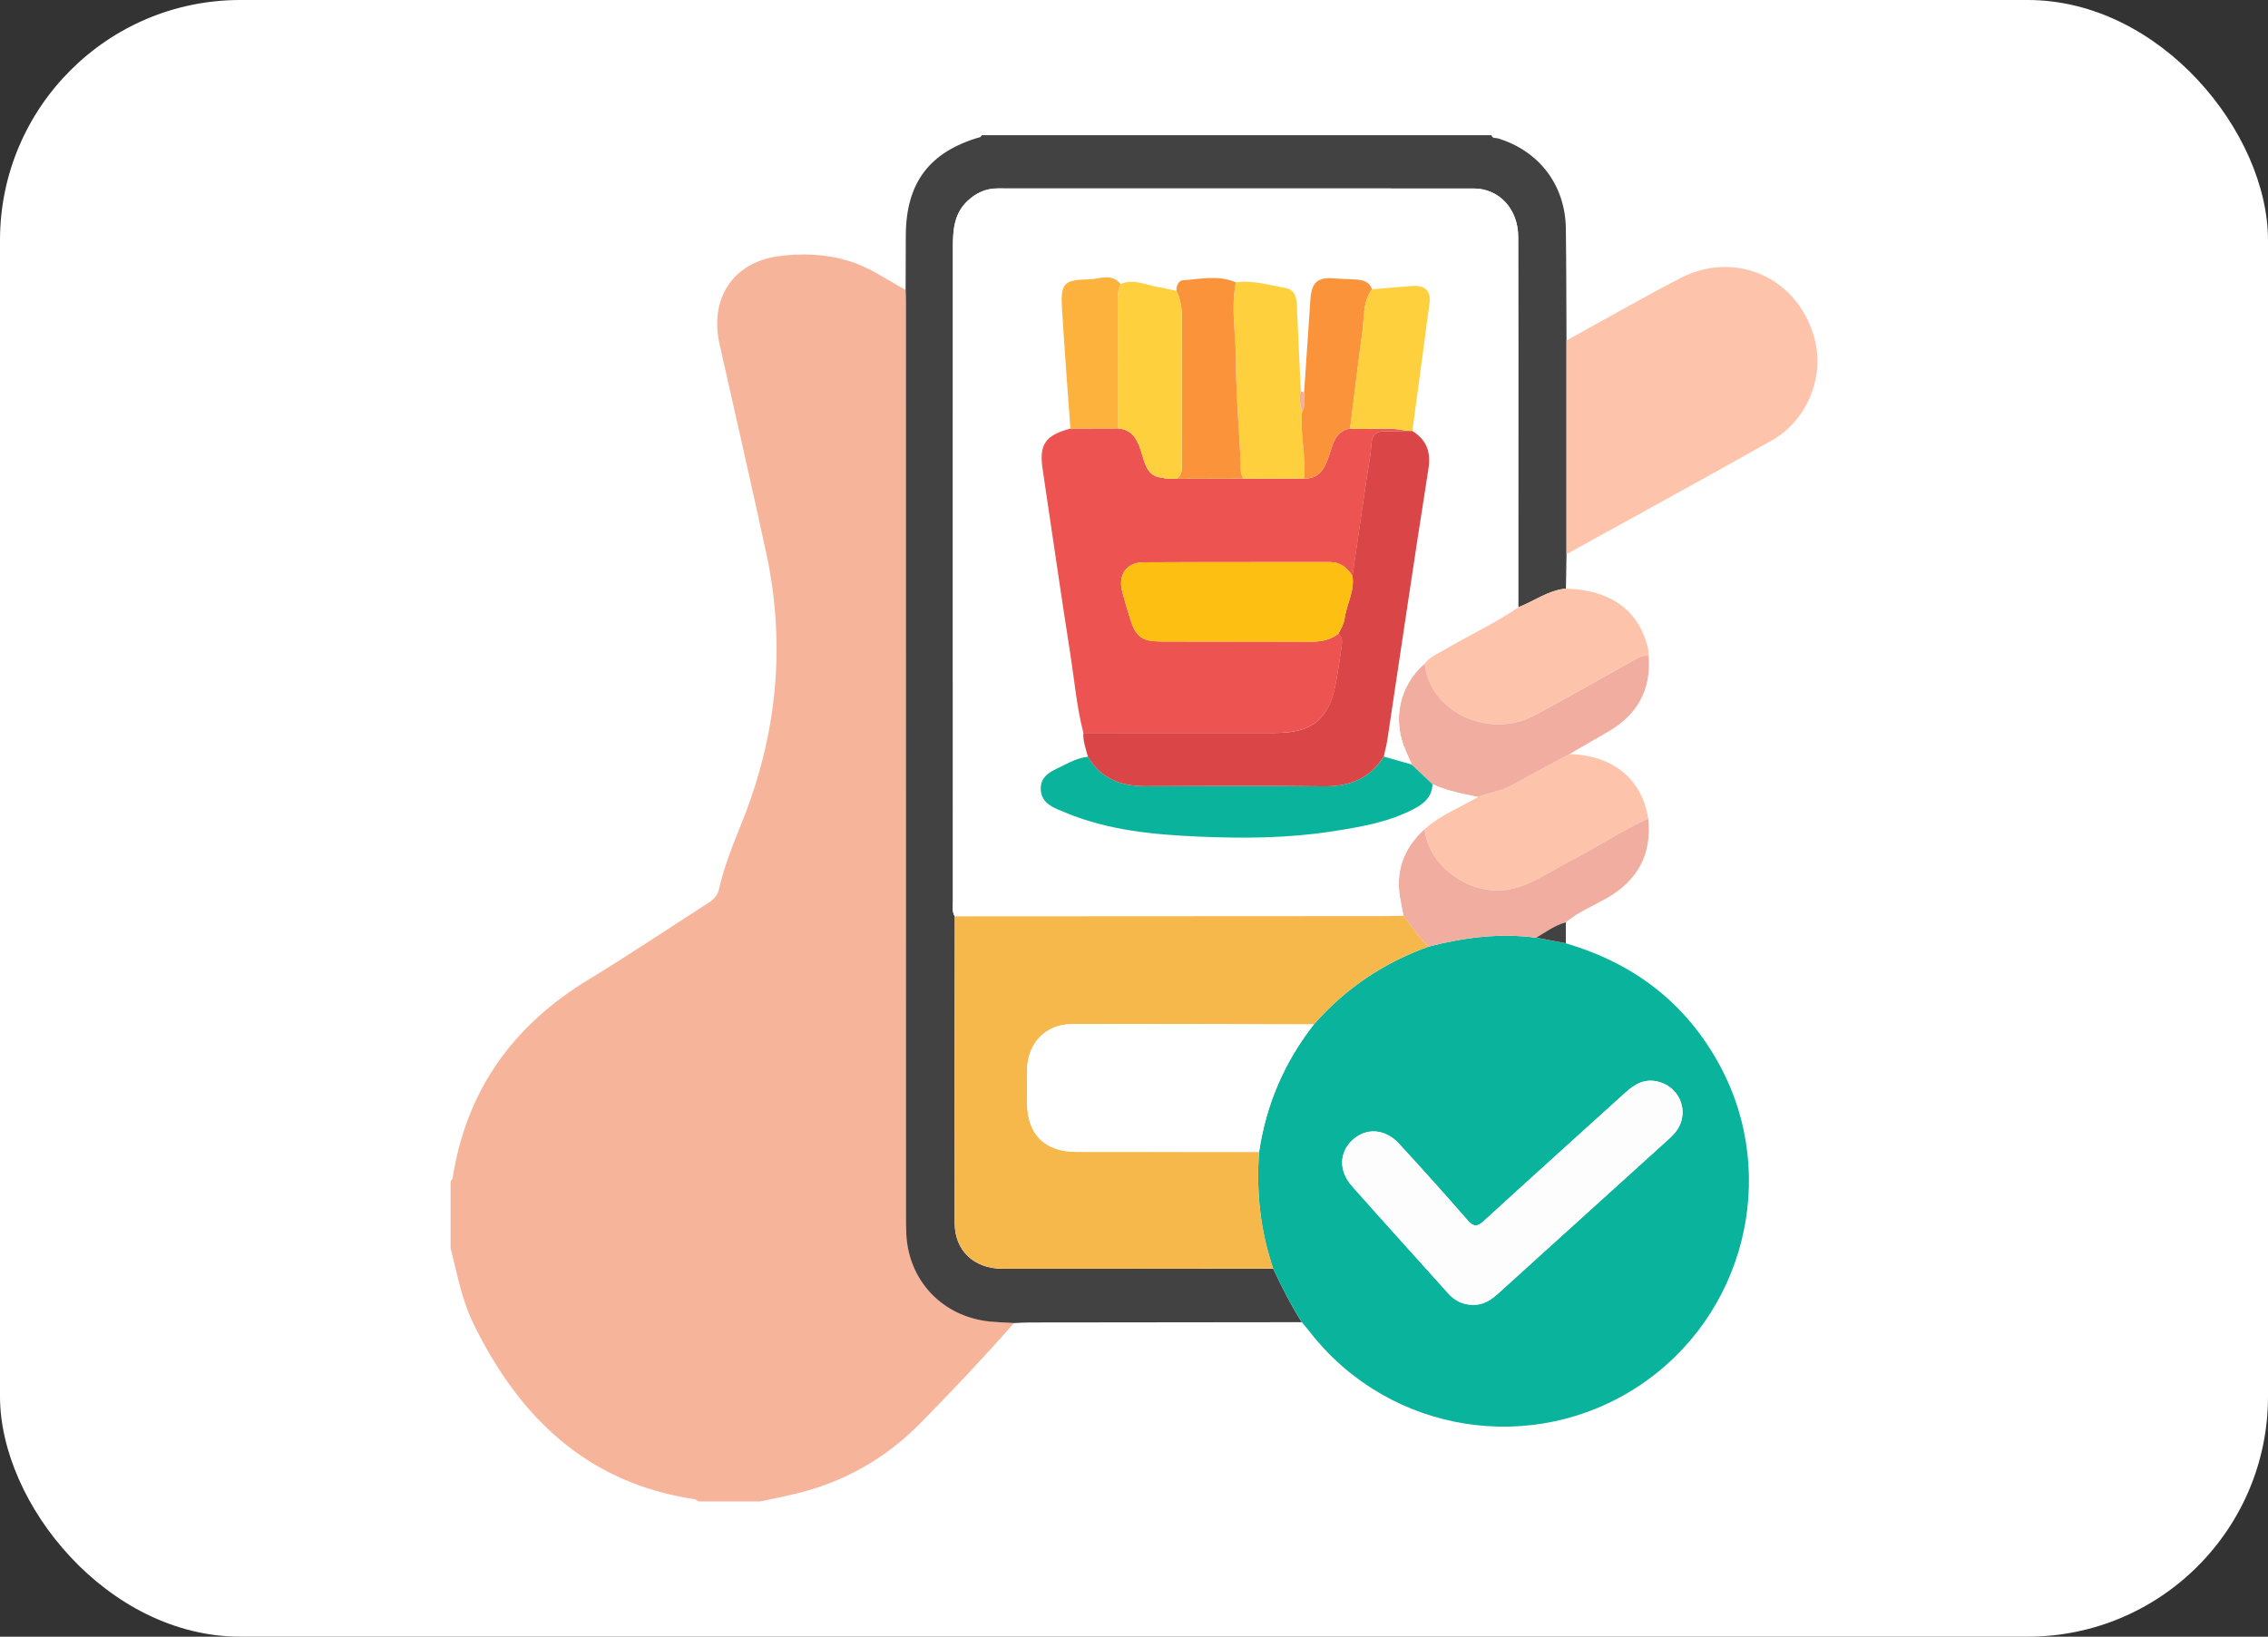 <svg width="151" height="109" viewBox="0 0 151 109" fill="none" xmlns="http://www.w3.org/2000/svg">
<rect x="0" y="0" width="151" height="109" fill="#333333" stroke="none"/>
<rect width="151" height="109" rx="16" fill="white"/>
<g clip-path="url(#clip0_69_514)">
<path d="M30 83.114C30 81.633 30 80.151 30 78.672C30.047 78.598 30.126 78.53 30.138 78.451C31.05 72.596 34.17 68.279 39.202 65.228C41.883 63.602 44.486 61.845 47.129 60.153C47.488 59.923 47.761 59.676 47.866 59.219C48.208 57.747 48.759 56.341 49.328 54.94C51.725 49.051 52.354 42.99 51 36.76C49.998 32.135 48.941 27.524 47.904 22.906C47.232 19.91 48.78 17.496 51.775 17.072C53.354 16.849 54.95 16.906 56.522 17.383C57.906 17.802 59.053 18.637 60.295 19.307C60.305 19.573 60.322 19.838 60.322 20.104C60.324 40.342 60.322 60.58 60.324 80.817C60.324 81.291 60.319 81.766 60.348 82.237C60.516 85.179 62.568 87.472 65.489 87.95C66.156 88.059 66.84 88.057 67.517 88.107C65.489 90.411 63.387 92.647 61.229 94.83C58.911 97.174 56.137 98.729 52.926 99.493C52.159 99.675 51.385 99.829 50.613 99.995C49.25 99.995 47.889 99.995 46.526 99.995C46.424 99.943 46.327 99.858 46.22 99.841C39.088 98.765 34.574 94.396 31.529 88.173C30.743 86.571 30.432 84.826 30 83.114Z" fill="#F6B59A"/>
<path d="M60.295 19.312C60.3 18.105 60.302 16.899 60.307 15.692C60.319 12.167 61.879 10.102 65.263 9.13C65.306 9.119 65.329 9.045 65.363 9.002C76.676 9.002 87.99 9.002 99.301 9.002C99.36 9.244 99.579 9.168 99.733 9.216C102.483 10.057 104.214 12.333 104.252 15.22C104.286 17.705 104.281 20.192 104.295 22.676C104.295 27.422 104.295 32.168 104.295 36.914C104.283 37.677 104.269 38.438 104.257 39.201C103.079 39.313 102.144 40.038 101.082 40.448C101.085 37.163 101.084 33.877 101.084 30.591C101.084 25.649 101.089 20.704 101.08 15.761C101.077 13.924 99.812 12.556 98.121 12.554C87.555 12.549 76.99 12.554 66.424 12.549C65.638 12.549 64.997 12.845 64.432 13.369C63.544 14.194 63.444 15.273 63.444 16.384C63.444 30.919 63.441 45.453 63.446 59.987C63.446 60.335 63.37 60.7 63.567 61.028C63.563 67.834 63.548 74.639 63.56 81.445C63.563 83.285 64.835 84.496 66.752 84.499C72.758 84.511 78.764 84.496 84.767 84.494C85.344 85.713 85.948 86.914 86.672 88.055C80.64 88.059 74.606 88.064 68.573 88.074C68.22 88.074 67.866 88.1 67.512 88.114C66.835 88.064 66.151 88.067 65.484 87.957C62.563 87.479 60.511 85.184 60.342 82.244C60.316 81.773 60.319 81.299 60.319 80.824C60.319 60.587 60.319 40.349 60.316 20.111C60.321 19.843 60.302 19.578 60.295 19.312Z" fill="#434242"/>
<path d="M86.675 88.052C85.95 86.914 85.345 85.71 84.768 84.494C83.906 81.969 83.63 79.373 83.827 76.721C84.293 73.568 85.509 70.737 87.473 68.227C89.57 65.828 92.127 64.114 95.122 63.04C97.475 62.431 99.852 62.127 102.279 62.45C102.937 62.575 103.593 62.699 104.251 62.824C108.779 64.15 112.268 66.805 114.514 70.979C118.495 78.368 116.129 87.654 109.121 92.298C102.073 96.966 92.619 95.482 87.344 88.877C87.126 88.597 86.9 88.327 86.675 88.052ZM98.057 86.895C98.739 86.933 99.263 86.582 99.762 86.13C103.486 82.751 107.217 79.38 110.943 76.005C111.14 75.827 111.342 75.649 111.513 75.445C112.548 74.208 111.935 72.404 110.363 72.027C109.482 71.816 108.824 72.21 108.207 72.771C105.075 75.614 101.93 78.442 98.81 81.298C98.366 81.706 98.119 81.734 97.703 81.256C96.21 79.537 94.685 77.844 93.146 76.166C92.229 75.168 90.98 75.085 90.073 75.9C89.161 76.721 89.106 77.965 90.011 78.985C92.127 81.377 94.274 83.742 96.407 86.12C96.839 86.609 97.364 86.902 98.057 86.895Z" fill="#0AB39C"/>
<path d="M104.293 36.911C104.293 32.166 104.293 27.419 104.293 22.674C106.808 21.292 109.299 19.862 111.845 18.537C115.642 16.56 119.933 18.615 120.867 22.797C121.42 25.281 120.254 28.038 117.958 29.335C113.422 31.895 108.85 34.389 104.293 36.911Z" fill="#FEC4AB"/>
<path d="M101.078 40.446C102.139 40.036 103.075 39.31 104.253 39.199C107.255 39.282 109.162 40.681 109.729 43.222C109.76 43.364 109.748 43.514 109.758 43.66C109.418 43.625 109.14 43.753 108.846 43.919C106.64 45.163 104.431 46.403 102.206 47.615C99.145 49.283 95.16 47.413 94.849 44.18C95.162 43.77 95.628 43.573 96.055 43.321C97.72 42.345 99.477 41.532 101.078 40.446Z" fill="#FEC4AB"/>
<path d="M104.504 50.218C107.402 50.31 109.316 51.879 109.738 54.508C107.938 55.328 106.295 56.431 104.542 57.339C103.239 58.014 102.046 58.901 100.557 59.214C98 59.752 95.091 57.735 94.856 55.203C95.9 54.264 97.211 53.771 98.396 53.069C99.166 52.794 99.985 52.664 100.714 52.261C101.97 51.569 103.241 50.898 104.504 50.218Z" fill="#FEC4AB"/>
<path d="M104.504 50.217C103.241 50.898 101.971 51.566 100.714 52.263C99.985 52.669 99.166 52.797 98.397 53.072C97.366 52.865 96.335 52.669 95.373 52.223C94.977 51.848 94.578 51.476 94.181 51.102C94.117 51.045 94.051 50.986 93.986 50.929L93.996 50.919C93.868 50.625 93.742 50.329 93.609 50.035C92.668 47.97 93.158 45.671 94.856 44.182C95.164 47.415 99.149 49.286 102.213 47.617C104.438 46.406 106.647 45.166 108.853 43.921C109.147 43.755 109.425 43.627 109.765 43.663C109.952 45.957 108.993 47.633 107.012 48.762C106.169 49.238 105.338 49.731 104.504 50.217Z" fill="#F1ADA0"/>
<path d="M94.853 55.205C95.088 57.735 97.997 59.755 100.555 59.216C102.041 58.904 103.236 58.014 104.54 57.341C106.292 56.436 107.938 55.331 109.736 54.511C109.995 56.926 109.019 58.676 106.91 59.854C106.012 60.357 105.048 60.755 104.248 61.426C103.516 61.62 102.918 62.073 102.281 62.45C99.852 62.127 97.475 62.431 95.121 63.04C94.452 62.447 93.981 61.691 93.44 60.997C93.381 60.681 93.324 60.364 93.26 60.051C92.856 58.123 93.407 56.519 94.853 55.205Z" fill="#F1ADA0"/>
<path d="M102.282 62.447C102.919 62.071 103.517 61.62 104.249 61.423C104.249 61.89 104.251 62.355 104.251 62.822C103.595 62.696 102.938 62.573 102.282 62.447Z" fill="#434242"/>
<path d="M94.853 55.205C93.407 56.516 92.854 58.123 93.257 60.046C93.324 60.361 93.379 60.677 93.438 60.992C92.965 60.999 92.493 61.011 92.02 61.011C82.535 61.018 73.05 61.023 63.565 61.028C63.368 60.698 63.444 60.335 63.444 59.987C63.439 45.453 63.439 30.919 63.442 16.384C63.442 15.273 63.541 14.194 64.43 13.369C64.995 12.845 65.636 12.546 66.422 12.549C76.988 12.554 87.553 12.549 98.119 12.554C99.807 12.554 101.073 13.924 101.078 15.761C101.087 20.704 101.082 25.649 101.082 30.591C101.082 33.877 101.08 37.163 101.08 40.448C99.477 41.532 97.72 42.347 96.06 43.326C95.635 43.578 95.167 43.774 94.853 44.184C93.155 45.673 92.666 47.973 93.606 50.037C93.739 50.331 93.865 50.628 93.993 50.922C93.371 50.744 92.751 50.566 92.132 50.391C92.212 50.016 92.317 49.646 92.374 49.269C93.281 43.267 94.155 37.26 95.103 31.265C95.285 30.11 94.998 29.307 94.036 28.707C94.416 25.881 94.803 23.055 95.174 20.227C95.285 19.362 94.879 18.98 93.986 19.056C93.108 19.13 92.229 19.201 91.35 19.274C91.177 18.767 90.75 18.66 90.296 18.625C89.826 18.587 89.351 18.591 88.881 18.551C87.729 18.452 87.328 18.791 87.247 19.959C87.107 22.022 86.969 24.082 86.829 26.144C86.757 26.118 86.684 26.09 86.613 26.064C86.522 24.153 86.418 22.245 86.347 20.331C86.325 19.774 86.185 19.293 85.599 19.189C84.504 18.994 83.423 18.648 82.286 18.81C81.124 18.309 79.928 18.589 78.747 18.679C78.458 18.701 78.32 19.058 78.332 19.386C77.957 19.303 77.584 19.198 77.206 19.144C76.346 19.021 75.513 18.527 74.61 18.926C74.024 18.174 73.243 18.589 72.544 18.606C70.808 18.646 70.609 18.857 70.716 20.604C70.877 23.254 71.084 25.9 71.271 28.548C69.581 28.998 69.177 29.61 69.426 31.265C70.041 35.344 70.616 39.431 71.26 43.506C71.54 45.28 71.692 47.074 72.136 48.819C72.1 49.376 72.302 49.886 72.442 50.407C71.872 50.467 71.359 50.699 70.861 50.955C70.16 51.313 69.274 51.585 69.298 52.557C69.322 53.567 70.248 53.837 70.991 54.146C73.817 55.314 76.824 55.594 79.83 55.724C82.777 55.852 85.736 55.834 88.667 55.381C90.533 55.092 92.405 54.783 94.11 53.899C94.784 53.551 95.361 53.093 95.378 52.23C96.34 52.676 97.373 52.873 98.401 53.079C97.209 53.773 95.898 54.269 94.853 55.205Z" fill="white"/>
<path d="M63.568 61.027C73.052 61.023 82.537 61.018 92.022 61.011C92.495 61.011 92.968 60.999 93.44 60.992C93.982 61.689 94.452 62.445 95.121 63.035C92.127 64.109 89.569 65.825 87.472 68.222C82.093 68.215 76.715 68.189 71.338 68.205C69.619 68.21 68.424 69.474 68.386 71.211C68.372 71.951 68.381 72.688 68.384 73.428C68.391 75.549 69.552 76.709 71.682 76.711C75.731 76.716 79.78 76.716 83.829 76.716C83.632 79.368 83.91 81.964 84.77 84.489C78.764 84.494 72.758 84.506 66.754 84.494C64.838 84.489 63.565 83.278 63.563 81.44C63.549 74.639 63.563 67.833 63.568 61.027Z" fill="#F7B84B"/>
<path d="M83.827 76.721C79.778 76.718 75.729 76.721 71.68 76.716C69.552 76.714 68.391 75.554 68.381 73.433C68.379 72.693 68.369 71.954 68.384 71.216C68.419 69.481 69.614 68.217 71.335 68.21C76.715 68.194 82.093 68.217 87.47 68.227C85.508 70.735 84.292 73.568 83.827 76.721Z" fill="white"/>
<path d="M98.057 86.895C97.366 86.903 96.838 86.609 96.404 86.125C94.271 83.747 92.124 81.381 90.009 78.99C89.106 77.968 89.158 76.726 90.07 75.905C90.978 75.09 92.229 75.173 93.143 76.171C94.685 77.849 96.209 79.542 97.701 81.26C98.116 81.739 98.363 81.711 98.807 81.303C101.925 78.447 105.072 75.618 108.204 72.776C108.822 72.217 109.482 71.823 110.361 72.032C111.933 72.406 112.545 74.213 111.51 75.45C111.341 75.654 111.137 75.829 110.94 76.01C107.214 79.385 103.483 82.756 99.76 86.135C99.263 86.582 98.738 86.933 98.057 86.895Z" fill="#FDFDFD"/>
<path d="M95.371 52.223C95.353 53.086 94.778 53.543 94.103 53.892C92.398 54.776 90.527 55.084 88.66 55.373C85.73 55.826 82.771 55.845 79.824 55.717C76.82 55.587 73.811 55.307 70.985 54.138C70.241 53.83 69.315 53.56 69.291 52.55C69.268 51.578 70.151 51.306 70.854 50.948C71.355 50.691 71.866 50.457 72.436 50.4C73.295 51.855 74.623 52.365 76.25 52.358C80.213 52.342 84.174 52.32 88.138 52.368C89.845 52.386 91.199 51.853 92.13 50.386C92.752 50.563 93.372 50.741 93.994 50.917L93.985 50.926C94.049 50.983 94.115 51.042 94.179 51.099C94.576 51.476 94.975 51.851 95.371 52.223Z" fill="#0AB39C"/>
<path d="M94.179 51.102C94.115 51.045 94.049 50.986 93.984 50.929C94.049 50.986 94.113 51.045 94.179 51.102Z" fill="#AB6BAB"/>
<path d="M72.129 48.814C71.682 47.069 71.53 45.275 71.252 43.502C70.609 39.427 70.034 35.34 69.419 31.26C69.169 29.608 69.576 28.994 71.264 28.543C72.319 28.541 73.373 28.536 74.427 28.534C75.491 28.612 75.772 29.408 76.03 30.25C76.254 30.973 76.422 31.772 77.424 31.815C77.493 31.838 77.56 31.864 77.629 31.888C77.864 31.888 78.096 31.888 78.332 31.888C79.816 31.883 81.3 31.881 82.784 31.876C84.131 31.874 85.48 31.874 86.826 31.872C87.859 31.895 88.201 31.177 88.481 30.361C88.74 29.603 88.868 28.723 89.887 28.543C91.141 28.65 92.407 28.406 93.654 28.697C93.21 28.709 92.766 28.754 92.326 28.721C91.597 28.669 91.326 29.001 91.293 29.702C91.262 30.347 91.118 30.985 91.025 31.625C90.697 33.867 90.372 36.112 90.046 38.355C89.69 37.81 89.246 37.433 88.538 37.433C84.399 37.442 80.262 37.423 76.123 37.447C75.002 37.454 74.432 38.284 74.715 39.382C74.869 39.981 75.049 40.576 75.232 41.169C75.622 42.425 76.014 42.722 77.344 42.724C80.685 42.731 84.024 42.722 87.365 42.731C88.009 42.733 88.595 42.596 89.113 42.207C89.389 42.425 89.372 42.726 89.329 43.02C89.21 43.838 89.094 44.656 88.947 45.469C88.505 47.875 87.375 48.809 84.926 48.809C80.656 48.814 76.394 48.814 72.129 48.814Z" fill="#ED5351"/>
<path d="M72.129 48.814C76.391 48.814 80.654 48.814 84.919 48.814C87.368 48.814 88.498 47.88 88.94 45.474C89.09 44.661 89.204 43.843 89.322 43.025C89.365 42.729 89.382 42.428 89.106 42.212C89.194 42.041 89.279 41.873 89.367 41.702C89.415 41.572 89.46 41.442 89.507 41.309C89.6 40.308 90.213 39.403 90.039 38.355C90.365 36.112 90.692 33.867 91.02 31.625C91.113 30.985 91.258 30.347 91.289 29.702C91.324 29.001 91.593 28.669 92.322 28.721C92.761 28.752 93.207 28.707 93.649 28.697C93.777 28.7 93.903 28.702 94.031 28.702C94.993 29.304 95.281 30.105 95.098 31.26C94.15 37.255 93.274 43.262 92.369 49.264C92.312 49.642 92.21 50.014 92.127 50.386C91.196 51.856 89.842 52.389 88.135 52.368C84.174 52.32 80.21 52.342 76.247 52.358C74.62 52.365 73.292 51.853 72.433 50.4C72.295 49.881 72.095 49.369 72.129 48.814Z" fill="#DA4647"/>
<path d="M86.827 31.869C85.48 31.872 84.131 31.872 82.785 31.874C82.533 31.502 82.621 31.08 82.599 30.672C82.488 28.472 82.293 26.27 82.291 24.07C82.288 22.316 81.939 20.559 82.284 18.805C83.419 18.644 84.502 18.99 85.596 19.184C86.183 19.288 86.323 19.77 86.344 20.327C86.418 22.237 86.52 24.148 86.611 26.056C86.451 26.521 86.603 26.969 86.689 27.422C86.546 28.908 86.96 30.38 86.827 31.869Z" fill="#FED03E"/>
<path d="M82.281 18.802C81.937 20.556 82.286 22.313 82.288 24.067C82.29 26.27 82.485 28.47 82.597 30.669C82.618 31.077 82.53 31.502 82.782 31.871C81.298 31.874 79.814 31.878 78.329 31.883C78.766 31.611 78.676 31.17 78.676 30.764C78.678 27.569 78.666 24.373 78.686 21.178C78.69 20.542 78.609 19.945 78.327 19.376C78.315 19.049 78.453 18.691 78.743 18.669C79.923 18.582 81.12 18.305 82.281 18.802Z" fill="#FB933A"/>
<path d="M78.327 19.379C78.609 19.948 78.688 20.545 78.686 21.18C78.666 24.376 78.678 27.571 78.676 30.767C78.676 31.172 78.766 31.613 78.329 31.886C78.094 31.886 77.861 31.886 77.626 31.886C77.558 31.862 77.491 31.836 77.422 31.812C76.42 31.77 76.251 30.971 76.028 30.248C75.769 29.406 75.489 28.61 74.425 28.532C74.423 25.672 74.423 22.814 74.418 19.952C74.418 19.594 74.439 19.246 74.603 18.919C75.508 18.52 76.339 19.014 77.199 19.137C77.581 19.191 77.952 19.298 78.327 19.379Z" fill="#FED03E"/>
<path d="M86.826 31.869C86.96 30.38 86.549 28.908 86.689 27.422C86.924 27.014 86.819 26.571 86.826 26.137C86.967 24.075 87.104 22.015 87.244 19.952C87.325 18.783 87.727 18.444 88.878 18.544C89.349 18.584 89.823 18.58 90.294 18.617C90.75 18.653 91.177 18.76 91.348 19.267C90.721 20.104 90.842 21.116 90.712 22.064C90.415 24.219 90.158 26.381 89.888 28.541C88.869 28.719 88.741 29.598 88.482 30.359C88.201 31.174 87.859 31.893 86.826 31.869Z" fill="#FB933A"/>
<path d="M89.886 28.541C90.159 26.381 90.413 24.219 90.71 22.064C90.84 21.119 90.719 20.104 91.346 19.267C92.225 19.194 93.104 19.122 93.982 19.049C94.875 18.975 95.284 19.357 95.17 20.22C94.802 23.048 94.415 25.874 94.032 28.7C93.904 28.697 93.778 28.697 93.65 28.695C92.408 28.403 91.14 28.648 89.886 28.541Z" fill="#FED03E"/>
<path d="M74.606 18.921C74.442 19.246 74.421 19.594 74.421 19.955C74.428 22.814 74.428 25.672 74.428 28.534C73.374 28.536 72.319 28.541 71.265 28.543C71.077 25.895 70.871 23.25 70.709 20.599C70.602 18.855 70.802 18.641 72.538 18.601C73.236 18.584 74.019 18.169 74.606 18.921Z" fill="#FCB23D"/>
<path d="M86.825 26.137C86.818 26.568 86.922 27.014 86.687 27.422C86.602 26.969 86.45 26.521 86.609 26.056C86.682 26.082 86.754 26.111 86.825 26.137Z" fill="#F1ADA0"/>
<path d="M89.37 41.7C89.282 41.871 89.197 42.039 89.109 42.21C88.591 42.599 88.004 42.736 87.361 42.734C84.02 42.724 80.681 42.734 77.339 42.727C76.009 42.724 75.618 42.428 75.228 41.171C75.045 40.579 74.865 39.984 74.71 39.384C74.428 38.286 74.998 37.454 76.119 37.45C80.258 37.426 84.395 37.442 88.534 37.435C89.242 37.433 89.686 37.81 90.042 38.358C90.213 39.405 89.6 40.311 89.51 41.311C89.463 41.439 89.415 41.57 89.37 41.7Z" fill="#FDBF11"/>
<path d="M77.425 31.812C77.494 31.836 77.56 31.862 77.629 31.886C77.56 31.862 77.491 31.836 77.425 31.812Z" fill="#FB933A"/>
<path d="M89.37 41.7C89.418 41.569 89.463 41.439 89.51 41.306C89.463 41.439 89.415 41.569 89.37 41.7Z" fill="#ED5351"/>
</g>
<defs>
<clipPath id="clip0_69_514">
<rect width="91" height="91" fill="white" transform="translate(30 9)"/>
</clipPath>
</defs>
</svg>
